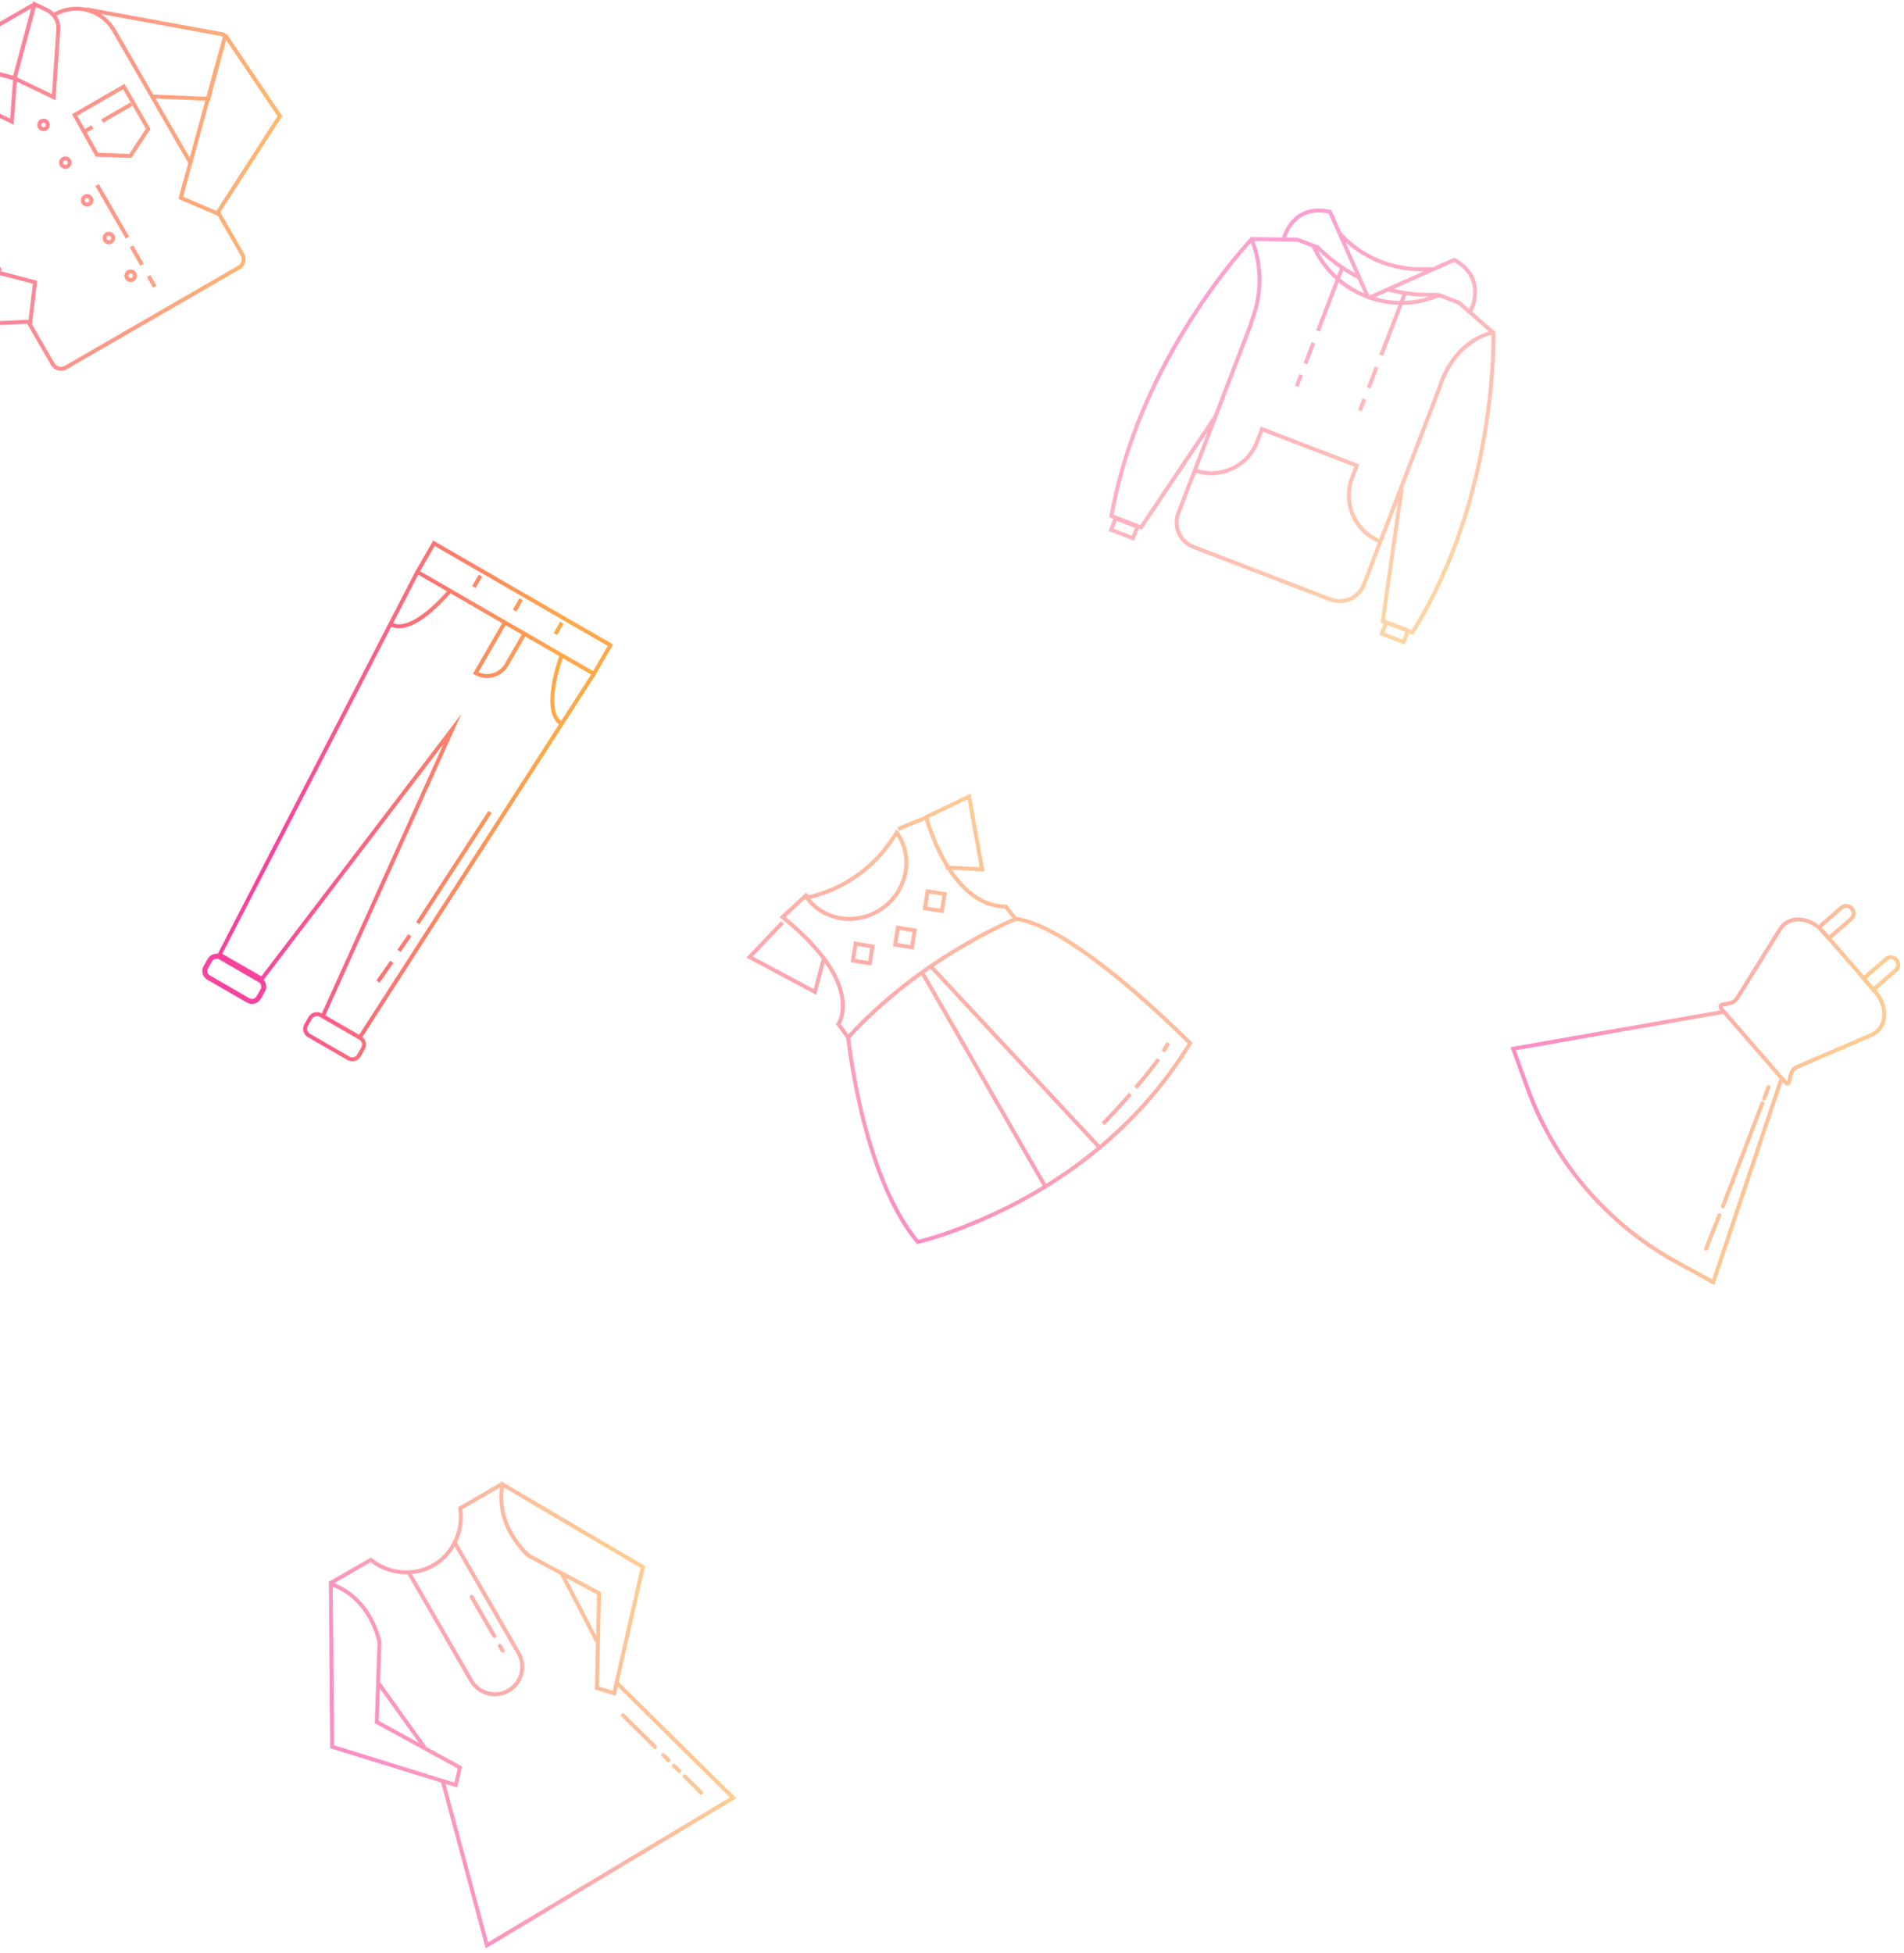 <?xml version="1.0" encoding="UTF-8"?>
<svg width="274px" height="281px" viewBox="0 0 274 281" version="1.1" xmlns="http://www.w3.org/2000/svg" xmlns:xlink="http://www.w3.org/1999/xlink">
    <!-- Generator: Sketch 60.1 (88133) - https://sketch.com -->
    <title>Group 29 Copy</title>
    <desc>Created with Sketch.</desc>
    <defs>
        <linearGradient x1="0%" y1="50%" x2="99.263%" y2="57.142%" id="linearGradient-1">
            <stop stop-color="#F82E94" offset="0%"></stop>
            <stop stop-color="#FF9E33" offset="100%"></stop>
        </linearGradient>
        <linearGradient x1="18.88%" y1="50%" x2="80.662%" y2="58.895%" id="linearGradient-2">
            <stop stop-color="#F82E94" offset="0%"></stop>
            <stop stop-color="#FF9E33" offset="100%"></stop>
        </linearGradient>
        <linearGradient x1="6.757%" y1="50%" x2="92.606%" y2="58.895%" id="linearGradient-3">
            <stop stop-color="#F82E94" offset="0%"></stop>
            <stop stop-color="#FF9E33" offset="100%"></stop>
        </linearGradient>
        <linearGradient x1="2.027%" y1="50%" x2="97.267%" y2="58.895%" id="linearGradient-4">
            <stop stop-color="#F82E94" offset="0%"></stop>
            <stop stop-color="#FF9E33" offset="100%"></stop>
        </linearGradient>
        <linearGradient x1="13.261%" y1="50%" x2="86.198%" y2="58.895%" id="linearGradient-5">
            <stop stop-color="#F82E94" offset="0%"></stop>
            <stop stop-color="#FF9E33" offset="100%"></stop>
        </linearGradient>
        <linearGradient x1="7.955%" y1="50%" x2="91.426%" y2="58.895%" id="linearGradient-6">
            <stop stop-color="#F82E94" offset="0%"></stop>
            <stop stop-color="#FF9E33" offset="100%"></stop>
        </linearGradient>
    </defs>
    <g id="Careers" stroke="none" stroke-width="1" fill="none" fill-rule="evenodd" opacity="0.9">
        <g id="01_Careers" transform="translate(0, -5890)" fill-rule="nonzero">
            <g id="Group-29-Copy-+-Group-10-+-Lorem-Ipsum-is-simpl-+-Group-6-Mask" transform="translate(0, 5833)">
                <g id="Group-29-Copy" transform="translate(-19, 57)">
                    <g id="Combined-Shape-8" opacity="0.8" transform="translate(0.276, 0.179)" fill="url(#linearGradient-1)">
                        <path d="M23.489,6.42152997e-13 L25.581,0.997 C25.924,1.161 26.228,1.38 26.485,1.641 C27.968,0.799 29.642,0.6 31.185,0.957 L31.198,0.884 L50.821,4.485 C50.976,4.513 51.108,4.593 51.203,4.703 C51.302,4.71 51.4,4.76 51.465,4.856 L59.342,16.533 L50.416,30.357 L53.851,36.307 C54.282,37.052 54.065,37.994 53.374,38.48 L53.247,38.561 L28.32,52.953 C27.531,53.409 26.521,53.138 26.066,52.349 L26.066,52.349 L22.628,46.396 L6.287,47.211 L0.114,34.552 C0.071,34.467 0.067,34.378 0.09,34.299 C-0.004,34.138 -0.03,33.938 0.038,33.747 L0.038,33.747 L6.732,14.952 L6.894,15.01 C7.325,13.388 8.377,11.931 9.945,11.025 L9.837,11.09 C9.774,10.793 9.752,10.483 9.777,10.169 L9.777,10.169 L9.959,7.859 L10.218,7.929 C10.255,7.872 10.307,7.821 10.374,7.783 L23.18,0.389 C23.253,0.347 23.328,0.327 23.402,0.326 L23.489,6.42152997e-13 Z M34.885,4.342 C33.235,1.485 29.581,0.505 26.723,2.155 L26.85,2.084 C27.25,2.669 27.455,3.383 27.404,4.121 L26.703,14.236 L21.15,11.569 L20.681,17.761 L11.571,13.31 C10.85,12.958 10.304,12.359 10.01,11.648 C7.322,13.353 6.434,16.893 8.041,19.677 L8.041,19.677 L19.01,38.676 L18.746,38.828 L24.074,40.225 L23.335,46.362 L23.263,46.365 L26.556,52.066 C26.834,52.548 27.426,52.735 27.924,52.52 L28.037,52.463 L52.965,38.071 C53.483,37.772 53.661,37.109 53.361,36.59 L53.361,36.59 L50.052,30.859 L44.398,28.445 L45.814,23.273 Z M0.824,34.717 L6.632,46.627 L22.83,45.82 L23.453,40.647 L9.535,36.999 L9.521,37.027 L4.348,35.641 L0.824,34.717 Z M40.359,39.407 L41.245,40.942 L40.755,41.225 L39.869,39.69 L40.359,39.407 Z M38.307,39.05 C38.555,39.481 38.408,40.032 37.977,40.28 C37.547,40.528 36.996,40.381 36.748,39.951 C36.499,39.52 36.647,38.969 37.077,38.721 C37.507,38.473 38.058,38.62 38.307,39.05 Z M37.36,39.211 C37.2,39.303 37.146,39.508 37.238,39.668 C37.33,39.827 37.535,39.882 37.694,39.79 C37.854,39.698 37.909,39.493 37.817,39.333 C37.724,39.174 37.52,39.119 37.36,39.211 Z M13.263,29.852 L9.803,36.485 L18.391,38.735 L13.263,29.852 Z M37.891,35.132 L39.41,37.763 L38.92,38.045 L37.401,35.415 L37.891,35.132 Z M6.675,16.799 L0.572,33.936 C0.553,33.989 0.583,34.046 0.637,34.061 L0.637,34.061 L4.46,35.084 L9.242,36.337 L12.888,29.348 L13.008,29.411 L7.551,19.96 C6.975,18.962 6.691,17.875 6.675,16.799 Z M35.174,33.624 C35.422,34.055 35.275,34.605 34.844,34.854 C34.414,35.102 33.863,34.955 33.615,34.524 C33.366,34.094 33.514,33.543 33.944,33.295 C34.375,33.046 34.925,33.194 35.174,33.624 Z M34.227,33.785 C34.068,33.877 34.013,34.082 34.105,34.241 C34.197,34.401 34.402,34.456 34.561,34.364 C34.721,34.272 34.776,34.067 34.684,33.907 C34.592,33.748 34.387,33.693 34.227,33.785 Z M32.937,26.299 L37.305,33.863 L36.815,34.146 L32.447,26.582 L32.937,26.299 Z M51.268,5.575 L48.921,14.337 L48.85,14.333 L45.074,28.118 L49.866,30.165 L58.664,16.54 L51.268,5.575 Z M32.041,28.198 C32.289,28.628 32.142,29.179 31.712,29.427 C31.281,29.676 30.73,29.528 30.482,29.098 C30.234,28.668 30.381,28.117 30.811,27.869 C31.242,27.62 31.793,27.768 32.041,28.198 Z M31.094,28.359 C30.935,28.451 30.88,28.655 30.972,28.815 C31.064,28.975 31.269,29.03 31.429,28.937 C31.588,28.845 31.643,28.641 31.551,28.481 C31.459,28.321 31.254,28.266 31.094,28.359 Z M28.908,22.772 C29.157,23.202 29.009,23.753 28.579,24.001 C28.148,24.25 27.598,24.102 27.349,23.672 C27.101,23.242 27.248,22.691 27.679,22.442 C28.109,22.194 28.66,22.341 28.908,22.772 Z M27.962,22.932 C27.802,23.025 27.747,23.229 27.839,23.389 C27.931,23.549 28.136,23.603 28.296,23.511 C28.455,23.419 28.51,23.214 28.418,23.055 C28.326,22.895 28.121,22.84 27.962,22.932 Z M36.645,11.89 L40.387,18.37 L37.63,22.547 L32.495,22.356 L29.088,16.253 L36.645,11.89 Z M41.115,14.002 L46.025,22.505 L48.27,14.308 L41.115,14.002 Z M36.438,12.663 L29.854,16.464 L30.93,18.392 L31.885,17.841 L32.168,18.331 L31.206,18.886 L32.834,21.802 L37.333,21.969 L39.722,18.35 L36.438,12.663 Z M25.775,17.345 C26.024,17.776 25.876,18.326 25.446,18.575 C25.015,18.823 24.465,18.676 24.216,18.245 C23.968,17.815 24.115,17.264 24.546,17.016 C24.976,16.767 25.527,16.915 25.775,17.345 Z M24.829,17.506 C24.669,17.598 24.614,17.803 24.706,17.962 C24.799,18.122 25.003,18.177 25.163,18.085 C25.322,17.993 25.377,17.788 25.285,17.628 C25.193,17.469 24.988,17.414 24.829,17.506 Z M37.488,14.57 L37.771,15.06 L33.577,17.481 L33.294,16.991 L37.488,14.57 Z M10.466,8.621 L10.341,10.214 C10.256,11.298 10.842,12.325 11.819,12.802 L11.819,12.802 L20.18,16.886 L20.6,11.339 C20.595,11.337 20.59,11.336 20.585,11.335 L10.485,8.628 L10.466,8.621 Z M33.267,1.839 C34.109,2.383 34.839,3.131 35.375,4.06 L35.375,4.06 L40.78,13.421 L48.423,13.749 L50.792,5.105 C50.786,5.086 50.773,5.068 50.756,5.056 L50.719,5.041 Z M23.857,0.908 L21.187,10.868 L21.203,10.872 L21.196,10.962 L26.196,13.365 L26.839,4.082 C26.915,2.997 26.319,1.976 25.337,1.508 L23.873,0.809 C23.871,0.842 23.866,0.875 23.857,0.908 Z M23.214,1.022 L10.925,8.118 L20.616,10.715 L23.214,1.022 Z" id="Combined-Shape"></path>
                    </g>
                    <g id="Combined-Shape-7" transform="translate(48.114, 77.784)" fill="url(#linearGradient-2)">
                        <path d="M33.229,6.3504757e-14 L59.114,14.945 L56.733,19.068 L56.745,19.076 L56.589,19.318 L56.45,19.559 L56.438,19.551 L23.04,71.436 C23.569,71.853 23.726,72.605 23.379,73.205 L22.781,74.242 C22.401,74.9 21.559,75.126 20.901,74.746 L15.197,71.453 C14.54,71.073 14.314,70.231 14.694,69.573 L15.293,68.536 C15.673,67.878 16.515,67.652 17.172,68.032 L17.205,68.051 L34.719,29.244 L8.827,63.205 C9.242,63.66 9.335,64.348 9.011,64.91 L8.413,65.946 C8.012,66.641 7.123,66.879 6.429,66.478 L0.726,63.185 C0.032,62.784 -0.206,61.896 0.195,61.202 L0.793,60.165 C1.095,59.643 1.672,59.379 2.235,59.45 L30.576,4.62 L30.565,4.614 L30.7,4.381 L30.836,4.117 L30.848,4.124 L33.229,6.3504757e-14 Z M15.783,68.819 L15.184,69.856 C14.961,70.243 15.093,70.739 15.48,70.963 L21.184,74.256 C21.571,74.479 22.067,74.346 22.291,73.959 L22.889,72.922 C23.113,72.535 22.98,72.039 22.593,71.815 L16.889,68.522 C16.502,68.299 16.006,68.432 15.783,68.819 Z M35.703,7.58 L35.518,7.797 L35.356,7.98 L35.003,8.365 C34.295,9.122 33.537,9.851 32.756,10.492 C30.607,12.255 28.693,13.045 27.195,12.393 L2.871,59.454 L8.498,62.703 L37.273,24.961 L17.709,68.311 L22.572,71.118 L51.319,26.457 C50.089,25.457 49.841,23.44 50.282,20.766 C50.447,19.77 50.699,18.749 51.001,17.757 C51.107,17.41 51.211,17.092 51.31,16.808 L51.31,16.808 L51.374,16.628 L46.465,13.794 L44.038,17.999 C43.06,19.692 40.894,20.273 39.201,19.295 L38.956,19.154 L43.154,11.882 L35.703,7.58 Z M1.414,60.524 L0.816,61.56 C0.613,61.912 0.733,62.361 1.084,62.564 L6.788,65.857 C7.139,66.06 7.589,65.939 7.792,65.588 L8.39,64.551 C8.593,64.2 8.472,63.75 8.121,63.547 L2.418,60.254 C2.067,60.052 1.617,60.172 1.414,60.524 Z M27.047,60.447 L27.51,60.772 L25.512,63.62 L25.048,63.295 L27.047,60.447 Z M29.62,56.627 L30.087,56.947 L28.548,59.194 L28.081,58.875 L29.62,56.627 Z M41.161,38.894 L41.636,39.203 L31.244,55.197 L30.769,54.889 L41.161,38.894 Z M51.874,16.916 L51.771,17.208 L51.696,17.435 L51.542,17.922 C51.247,18.892 51.001,19.889 50.841,20.859 C50.437,23.305 50.65,25.114 51.63,25.976 L55.948,19.269 L51.874,16.916 Z M43.644,12.165 L39.736,18.935 L39.874,18.995 C41.224,19.532 42.8,19.011 43.548,17.716 L45.975,13.511 L43.644,12.165 Z M33.436,0.773 L31.338,4.407 L56.243,18.786 L58.341,15.152 L33.436,0.773 Z M51.501,11.683 L51.991,11.966 L51.051,13.594 L50.561,13.311 L51.501,11.683 Z M31.067,4.904 L27.457,11.887 C28.704,12.391 30.421,11.676 32.397,10.054 C33.156,9.431 33.898,8.719 34.589,7.979 C34.711,7.849 34.826,7.723 34.935,7.602 L34.935,7.602 L35.205,7.293 L31.067,4.904 Z M45.641,8.299 L46.131,8.582 L45.191,10.21 L44.7,9.928 L45.641,8.299 Z M39.78,4.916 L40.27,5.199 L39.33,6.827 L38.84,6.544 L39.78,4.916 Z" id="Combined-Shape"></path>
                    </g>
                    <g id="Combined-Shape-3" opacity="0.5" transform="translate(209.711, 64.049) rotate(51) translate(-209.711, -64.049) translate(179.711, 32.049)" fill="url(#linearGradient-3)">
                        <path d="M20.868,0.524 C23.141,-0.358 25.014,-0.086 26.489,1.041 C27.392,1.731 28.023,2.634 28.424,3.519 L28.403,3.476 L32.755,2.724 L32.853,2.799 L33.389,3.225 C33.533,3.341 33.684,3.465 33.842,3.596 L33.842,3.596 L34.335,4.01 L34.867,4.467 C36.44,5.831 38.148,7.43 39.932,9.251 C48.294,17.784 55.215,27.854 59.11,39.131 L59.11,39.131 L59.186,39.351 L58.642,39.665 L59.513,41.173 L56.118,43.133 L55.247,41.625 L54.843,41.859 L42.886,28.99 L49.322,40.136 C50.402,42.007 49.816,44.382 48.025,45.545 L47.842,45.657 L29.578,56.202 C27.645,57.318 25.173,56.656 24.057,54.723 L24.057,54.723 L17.875,44.011 L22.848,60.173 L22.443,60.406 L23.383,62.033 L19.987,63.993 L19.048,62.366 L18.504,62.681 L17.903,61.982 C10.332,53.069 5.211,42.243 2.063,30.956 C1.378,28.5 0.848,26.221 0.453,24.177 C0.315,23.461 0.203,22.825 0.116,22.276 L0.116,22.276 L0.059,21.909 L2.13162821e-14,21.477 L2.875,18.025 C2.353,17.259 1.931,16.311 1.794,15.249 C1.555,13.408 2.256,11.65 4.156,10.122 L4.156,10.122 L4.268,10.032 L7.688,10.948 L9.015,10.797 C12.676,10.247 16.014,8.407 18.427,5.618 L18.681,5.316 L19.804,3.897 L19.836,3.923 L20.734,0.575 Z M22.006,60.781 L19.591,62.176 L20.194,63.22 L22.61,61.826 L22.006,60.781 Z M0.648,22.009 L0.72,22.466 C0.736,22.561 0.752,22.659 0.769,22.759 L0.769,22.759 L0.88,23.387 L1.009,24.069 C1.401,26.1 1.928,28.364 2.608,30.804 C5.777,42.163 10.954,53.05 18.626,61.957 L18.626,61.957 L22.175,59.908 L16.606,41.813 L9.514,29.527 L9.235,29.177 C7.725,26.507 5.698,24.566 3.401,23.236 C2.612,22.78 1.847,22.43 1.137,22.173 C0.961,22.109 0.798,22.055 0.648,22.009 Z M35.042,30.703 L22.871,37.73 L23.711,39.184 C25.661,42.562 24.608,46.85 21.381,48.955 L24.547,54.44 C25.507,56.102 27.633,56.672 29.295,55.712 L29.295,55.712 L47.559,45.167 C49.222,44.207 49.791,42.082 48.832,40.419 L48.832,40.419 L45.668,34.94 C42.182,36.777 37.838,35.544 35.85,32.102 L35.85,32.102 L35.042,30.703 Z M32.108,3.41 L26.274,4.419 L23.785,5.856 L23.736,6.02 C23.21,7.749 22.381,9.307 21.324,10.649 L25.253,17.454 L24.763,17.737 L20.94,11.116 C18.89,13.5 16.092,15.135 13.019,15.757 L16.812,22.327 L16.322,22.61 L12.427,15.863 C10.569,16.157 8.623,16.082 6.691,15.582 L6.691,15.582 L6.696,15.561 L4.707,16.705 L0.757,21.451 C0.931,21.503 1.122,21.566 1.33,21.641 C2.07,21.909 2.865,22.272 3.685,22.747 C6.065,24.124 8.165,26.135 9.701,28.859 L9.701,28.859 L9.979,29.207 L17.094,41.531 L17.11,41.527 L17.131,41.595 L21.097,48.465 C23.986,46.561 24.969,42.755 23.341,39.683 L23.221,39.467 L22.098,37.523 L35.25,29.93 L36.34,31.819 C38.171,34.991 42.17,36.131 45.385,34.449 L33.599,14.034 L33.309,13.589 C31.693,10.846 31.178,8.229 31.476,5.831 C31.579,5.003 31.774,4.26 32.026,3.613 C32.054,3.543 32.081,3.475 32.108,3.41 Z M58.152,39.948 L55.737,41.342 L56.325,42.36 L58.74,40.966 L58.152,39.948 Z M32.723,3.417 C32.671,3.529 32.614,3.663 32.553,3.818 C32.318,4.423 32.135,5.121 32.038,5.901 C31.754,8.176 32.245,10.668 33.79,13.291 L33.79,13.291 L34.081,13.738 L41.889,27.263 L41.978,27.182 L54.95,41.144 L54.964,41.135 L54.949,41.108 L58.344,39.149 L58.358,39.175 L58.499,39.095 C54.709,28.249 48.091,18.522 40.089,10.223 L39.528,9.647 C37.755,7.837 36.058,6.249 34.496,4.894 C34.314,4.736 34.138,4.585 33.969,4.442 L33.969,4.442 L33.481,4.032 L33.033,3.664 Z M20.193,28.183 L21.079,29.718 L20.589,30.001 L19.703,28.466 L20.193,28.183 Z M17.735,23.926 L19.333,26.694 L18.843,26.977 L17.245,24.209 L17.735,23.926 Z M28.634,23.31 L29.52,24.844 L29.03,25.127 L28.144,23.593 L28.634,23.31 Z M26.176,19.053 L27.774,21.821 L27.284,22.103 L25.686,19.336 L26.176,19.053 Z M4.4,10.654 C2.738,12.034 2.146,13.565 2.355,15.176 C2.471,16.075 2.818,16.895 3.253,17.57 L4.297,16.317 L4.382,16.247 L7.101,14.677 L7.214,14.641 C9.368,14.426 11.473,13.9 13.463,13.083 Z M11.557,14.357 C10.182,14.769 8.768,15.051 7.331,15.198 L7.466,15.182 C9.037,15.51 10.608,15.551 12.123,15.337 Z M14.346,13.32 C13.616,13.647 12.87,13.935 12.11,14.184 L12.72,15.238 C14.06,14.987 15.347,14.535 16.541,13.907 Z M19.495,5.198 L19.122,5.671 C16.6,8.741 13.029,10.767 9.089,11.357 L9.166,11.344 L14.296,12.719 L14.354,12.695 L14.374,12.74 L17.244,13.51 C17.254,13.503 17.265,13.497 17.275,13.491 L19.495,5.198 Z M20.15,9.747 C19.624,10.211 19.076,10.651 18.508,11.065 L18.509,11.063 L17.983,13.029 C18.966,12.344 19.861,11.527 20.639,10.595 Z M26.145,1.49 C24.855,0.504 23.232,0.251 21.206,1 L21.206,1 L18.748,10.175 C20.06,9.151 21.257,7.982 22.314,6.685 L22.314,6.685 L23.256,5.53 L23.334,5.463 L26.035,3.904 L26.128,3.87 L27.826,3.578 C27.458,2.827 26.904,2.07 26.145,1.49 Z M22.793,6.993 L22.753,7.043 C22.081,7.866 21.355,8.64 20.58,9.359 L21.019,10.119 C21.735,9.178 22.335,8.131 22.793,6.993 Z" id="Combined-Shape"></path>
                    </g>
                    <g id="Combined-Shape-2" opacity="0.6" transform="translate(157.195, 147.312) rotate(-66) translate(-157.195, -147.312) translate(125.695, 115.312)" fill="url(#linearGradient-4)">
                        <path d="M27.693,-4.30766534e-14 L34.498,2.426 L34.308,2.959 L28.204,0.783 L27.491,10.685 L31.932,9.971 C33.02,7.993 34.009,5.465 34.859,2.316 L34.859,2.316 L34.944,2 L39.722,4.057 L39.513,4.541 L40.103,5.253 C42.904,8.634 46.775,10.951 51.068,11.827 L51.499,11.91 L53.351,12.245 L53.15,12.593 C50.973,16.364 46.007,17.565 42.06,15.287 C38.113,13.008 36.671,8.106 38.848,4.336 L38.848,4.336 L38.865,4.304 L35.32,2.778 C34.472,5.843 33.486,8.328 32.397,10.295 L32.425,10.464 L32.289,10.487 C30.673,13.337 28.832,15.063 26.876,15.861 C25.862,16.275 25.028,16.361 24.469,16.298 L24.469,16.298 L23.551,17.887 C31.691,20.679 39.037,25.033 45.216,29.939 C46.2,30.719 47.065,31.447 47.804,32.103 L47.804,32.103 L48.436,32.674 L49.258,31.102 C48.175,28.497 48.581,25.658 50.147,22.71 C50.409,22.215 50.701,21.725 51.017,21.241 L50.929,21.01 L51.254,20.886 C52.126,19.608 53.168,18.375 54.314,17.211 C54.845,16.672 55.36,16.188 55.839,15.765 L55.839,15.765 L56.209,15.446 L53.262,12.625 L53.653,12.216 L56.814,15.241 L56.853,15.196 L62.357,19.876 L52.931,26.263 L51.267,21.901 C51.045,22.257 50.838,22.615 50.646,22.976 C49.129,25.832 48.759,28.543 49.83,31.002 L49.83,31.002 L49.884,31.126 L48.835,33.13 C49.794,36.33 49.198,41.693 47.447,48.561 C46.589,51.93 45.506,55.443 44.315,58.894 C43.898,60.101 43.498,61.215 43.128,62.208 L43.128,62.208 L42.745,63.219 L42.573,63.661 L41.733,63.546 C35.072,62.588 28.891,60.587 23.218,57.796 L23.016,57.709 L23.02,57.698 C16.312,54.37 10.317,49.939 5.08,44.827 C3.653,43.434 2.415,42.109 1.371,40.896 L1.371,40.896 L1.193,40.688 L0.707,40.107 L0.425,39.759 L0.225,39.506 L2.30926389e-14,39.208 L0.076,39.053 C1.222,36.71 2.929,34.321 5.118,31.907 C7.658,29.107 10.765,26.359 14.24,23.721 C16.328,22.135 18.421,20.686 20.418,19.404 C21.118,18.955 21.755,18.559 22.318,18.219 L22.318,18.219 L22.462,18.133 L22.908,17.869 L24.178,15.671 L24.427,15.72 C24.503,15.731 24.612,15.74 24.752,15.74 L24.752,15.74 L24.984,15.734 C25.491,15.706 26.056,15.584 26.662,15.337 C28.41,14.624 30.077,13.105 31.571,10.603 L26.875,11.357 L27.693,-4.30766534e-14 Z M37.462,25.167 L23.751,57.426 C29.409,60.174 35.57,62.131 42.207,63.041 L42.207,63.041 L42.314,62.763 L42.757,61.579 C42.865,61.287 42.975,60.985 43.087,60.675 L43.087,60.675 L43.429,59.717 L43.78,58.709 C44.967,55.272 46.045,51.773 46.899,48.421 C48.638,41.598 49.222,36.281 48.272,33.223 L48.3,33.324 L47.852,32.906 L47.148,32.28 C46.481,31.696 45.718,31.059 44.864,30.382 C42.555,28.548 40.08,26.792 37.462,25.167 Z M39.773,60.018 C40.276,60.093 40.744,60.148 41.175,60.181 L41.175,60.181 L41.132,60.745 C40.686,60.711 40.205,60.655 39.689,60.577 L39.689,60.577 Z M33.449,58.524 C34.897,58.955 35.757,59.198 36.772,59.446 L36.772,59.446 L37.509,59.621 L38.482,59.842 L38.359,60.394 C37.044,60.101 36.218,59.903 35.21,59.624 L35.21,59.624 L34.638,59.462 L33.288,59.067 Z M26.809,56.354 L28.154,56.837 L29.164,57.186 C30.182,57.531 31.244,57.876 32.321,58.204 L32.321,58.204 L32.156,58.746 C30.802,58.333 29.473,57.895 28.224,57.461 C27.787,57.309 27.391,57.168 27.043,57.042 L27.043,57.042 L26.611,56.884 L26.809,56.354 Z M36.101,24.342 L15.482,52.631 C17.95,54.308 20.538,55.832 23.242,57.176 L36.974,24.867 C36.685,24.69 36.394,24.515 36.101,24.342 Z M23.185,18.361 L22.325,18.877 C21.839,19.173 21.303,19.508 20.724,19.88 C18.739,21.155 16.658,22.595 14.582,24.171 C11.133,26.79 8.051,29.515 5.537,32.287 C3.43,34.61 1.781,36.904 0.662,39.145 L0.662,39.145 L1.002,39.573 C1.048,39.63 1.096,39.689 1.145,39.748 L1.145,39.748 L1.456,40.123 L1.8,40.527 C2.834,41.728 4.061,43.041 5.476,44.422 C8.417,47.293 11.599,49.948 15.014,52.31 L35.61,24.054 C31.697,21.779 27.487,19.81 23.044,18.312 L23.185,18.361 Z M56.679,15.79 L56.409,16.019 L55.927,16.446 C55.541,16.796 55.134,17.185 54.717,17.608 C53.561,18.781 52.515,20.025 51.649,21.312 L53.205,25.393 L61.424,19.825 L56.679,15.79 Z M47.202,19.607 L47.987,22.538 L45.056,23.323 L44.271,20.393 L47.202,19.607 Z M46.802,20.3 L44.964,20.793 L45.456,22.63 L47.294,22.138 L46.802,20.3 Z M40.675,17.812 L41.46,20.743 L38.529,21.528 L37.744,18.597 L40.675,17.812 Z M40.274,18.505 L38.437,18.997 L38.929,20.835 L40.767,20.343 L40.274,18.505 Z M36.103,13.199 L36.888,16.13 L33.957,16.915 L33.172,13.984 L36.103,13.199 Z M35.702,13.892 L33.865,14.384 L34.357,16.222 L36.195,15.73 L35.702,13.892 Z M39.143,4.981 L39.053,5.166 C37.465,8.576 38.851,12.78 42.343,14.797 C45.9,16.85 50.332,15.877 52.447,12.657 L52.447,12.657 L51.398,12.467 C46.802,11.637 42.647,9.21 39.668,5.614 L39.668,5.614 L39.143,4.981 Z" id="Combined-Shape"></path>
                    </g>
                    <g id="Combined-Shape-6" opacity="0.6" transform="translate(261.901, 153.346) rotate(19) translate(-261.901, -153.346) translate(236.901, 123.846)" fill="url(#linearGradient-5)">
                        <path d="M40.007,0.172 L40.119,0.237 C40.731,0.59 40.941,1.373 40.588,1.986 L38.587,5.449 L44.734,8.998 L46.734,5.534 C47.088,4.922 47.871,4.712 48.483,5.066 L48.596,5.131 C49.208,5.484 49.418,6.267 49.064,6.88 L47.064,10.343 L47.169,10.404 C49.855,11.955 50.664,15.16 48.744,16.905 L40.076,24.784 C39.737,25.093 39.655,25.523 39.728,26.195 L39.797,26.745 L39.808,26.87 C39.817,27.027 39.806,27.143 39.765,27.249 C39.603,27.661 39.228,27.623 38.63,27.291 L38.875,58.094 L32.664,57.032 C21.576,55.136 11.54,49.334 4.365,40.687 L3.984,40.221 L1.77635684e-15,35.293 L26.813,20.452 C26.406,20.164 26.265,19.901 26.434,19.594 C26.508,19.462 26.627,19.364 26.817,19.252 L27.146,19.072 L27.43,18.913 C27.908,18.626 28.17,18.34 28.264,17.927 L30.862,6.544 C31.36,4.361 33.812,3.408 36.199,4.206 L38.258,0.64 C38.611,0.028 39.394,-0.182 40.007,0.172 Z M27.37,20.791 L0.864,35.462 L4.424,39.865 C11.41,48.508 21.256,54.359 32.174,56.37 L32.76,56.474 L38.304,57.422 L38.059,26.962 L27.37,20.791 Z M36.296,48.072 C36.43,48.078 36.537,48.176 36.561,48.303 L36.566,48.368 L36.328,53.543 C36.321,53.699 36.189,53.82 36.033,53.813 C35.899,53.807 35.791,53.709 35.767,53.582 L35.763,53.517 L36,48.342 C36.007,48.186 36.14,48.065 36.296,48.072 Z M36.897,30.829 C37.031,30.834 37.14,30.931 37.165,31.057 L37.17,31.122 L36.627,47.02 C36.622,47.176 36.491,47.298 36.335,47.293 C36.201,47.288 36.092,47.192 36.067,47.066 L36.062,47.001 L36.605,31.103 C36.61,30.946 36.741,30.824 36.897,30.829 Z M36.982,28.34 C37.116,28.345 37.225,28.442 37.25,28.568 L37.255,28.633 L37.194,30.42 C37.189,30.576 37.058,30.699 36.902,30.693 C36.768,30.689 36.659,30.592 36.634,30.466 L36.629,30.401 L36.69,28.613 C36.695,28.457 36.826,28.335 36.982,28.34 Z M31.413,6.67 L28.816,18.053 C28.68,18.648 28.323,19.037 27.724,19.396 L27.302,19.631 C27.245,19.661 27.191,19.691 27.151,19.713 L27.051,19.772 L26.973,19.827 L26.934,19.862 L26.934,19.864 C26.954,19.859 27.03,19.934 27.313,20.104 L38.838,26.758 C39.017,26.862 39.153,26.926 39.245,26.956 L39.243,26.913 L39.234,26.803 C39.228,26.74 39.191,26.462 39.173,26.317 L39.15,26.093 C39.091,25.343 39.221,24.796 39.695,24.366 L48.364,16.487 C49.967,15.029 49.27,12.27 46.886,10.894 L46.781,10.833 L46.766,10.861 L44.436,9.515 L44.451,9.488 L38.305,5.939 L38.289,5.967 L36.476,4.919 C34.239,3.927 31.858,4.721 31.413,6.67 Z M47.224,5.817 L45.224,9.281 L46.574,10.06 L48.574,6.597 C48.771,6.255 48.654,5.818 48.313,5.621 L48.2,5.556 C47.859,5.358 47.422,5.476 47.224,5.817 Z M38.748,0.923 L36.732,4.414 L36.897,4.491 C37.024,4.552 37.149,4.619 37.273,4.691 L38.098,5.166 L40.098,1.703 C40.295,1.361 40.178,0.924 39.836,0.727 L39.724,0.662 C39.382,0.465 38.945,0.582 38.748,0.923 Z" id="Combined-Shape"></path>
                    </g>
                    <g id="Combined-Shape-9" opacity="0.6" transform="translate(55.977, 207.103)" fill="url(#linearGradient-6)">
                        <path d="M51.327,9.382 L63.178,30.29 L51.537,42.863 C51.553,42.887 51.565,42.915 51.573,42.944 L51.573,42.944 L57.84,65.795 L15.804,66.472 L22.166,42.661 C22.171,42.642 22.178,42.625 22.186,42.608 L10.826,30.338 L10.928,30.158 L22.676,9.43 L22.744,9.508 L29.632,9.509 L29.702,9.689 C30.845,12.645 33.718,14.687 36.87,14.687 C38.305,14.687 39.686,14.259 40.872,13.511 C40.905,13.392 41.013,13.306 41.142,13.306 C41.153,13.306 41.164,13.307 41.175,13.308 C42.441,12.428 43.456,11.173 44.034,9.689 L44.034,9.689 L44.104,9.509 L51.047,9.509 C51.097,9.509 51.145,9.522 51.186,9.545 L51.327,9.382 Z M29.247,10.074 L23.284,10.074 L23.229,10.085 C23.823,10.836 24.293,11.644 24.646,12.5 C25.612,14.843 25.66,17.329 25.164,19.641 C25.098,19.949 25.027,20.226 24.956,20.467 C24.912,20.614 24.878,20.718 24.832,20.827 L24.832,20.827 L21.81,25.675 L22.911,36.868 C22.917,36.929 22.903,36.989 22.873,37.038 L25.957,42.106 L23.831,44.384 L22.636,43.093 L16.544,65.894 L57.101,65.241 L51.095,43.34 L50.172,44.336 L48.046,42.058 L51.564,36.278 C51.516,36.224 51.488,36.153 51.492,36.076 L51.492,36.076 L51.967,25.396 C51.968,25.36 51.976,25.327 51.99,25.296 L49.146,20.726 L49.073,20.503 L48.995,20.232 C48.942,20.038 48.89,19.825 48.84,19.594 C48.344,17.282 48.391,14.795 49.357,12.453 C49.705,11.61 50.165,10.815 50.745,10.074 L44.488,10.074 C43.847,11.614 42.764,12.913 41.426,13.824 L41.425,32.049 C41.425,34.381 39.534,36.271 37.202,36.271 C34.87,36.271 32.979,34.381 32.979,32.049 L32.979,32.049 L32.979,14.391 C32.979,14.342 32.991,14.297 33.013,14.257 C31.348,13.352 29.994,11.88 29.247,10.074 L29.247,10.074 Z M52.905,59.071 C53.056,59.03 53.211,59.119 53.253,59.269 L53.253,59.269 L54.136,62.501 C54.177,62.652 54.088,62.808 53.937,62.849 C53.787,62.89 53.631,62.801 53.59,62.65 L53.59,62.65 L52.707,59.418 C52.666,59.268 52.754,59.112 52.905,59.071 Z M52.332,56.975 C52.483,56.934 52.639,57.022 52.68,57.173 L52.68,57.173 L52.966,58.221 C53.007,58.372 52.919,58.528 52.768,58.569 C52.617,58.61 52.461,58.521 52.42,58.37 L52.42,58.37 L52.134,57.322 C52.093,57.172 52.181,57.016 52.332,56.975 Z M51.759,54.879 C51.91,54.837 52.066,54.926 52.107,55.077 L52.107,55.077 L52.393,56.125 C52.435,56.276 52.346,56.431 52.195,56.473 C52.044,56.514 51.889,56.425 51.847,56.274 L51.847,56.274 L51.561,55.226 C51.52,55.075 51.609,54.92 51.759,54.879 Z M49.611,47.018 C49.762,46.977 49.918,47.066 49.959,47.217 L49.959,47.217 L51.677,53.505 C51.718,53.656 51.63,53.811 51.479,53.852 C51.328,53.894 51.173,53.805 51.131,53.654 L51.131,53.654 L49.413,47.366 C49.372,47.215 49.461,47.059 49.611,47.018 Z M22.768,10.414 L11.522,30.257 L23.833,43.553 L25.251,42.033 L18.183,30.422 L24.326,20.582 L24.37,20.449 L24.463,20.13 C24.513,19.946 24.563,19.743 24.61,19.523 C25.085,17.313 25.039,14.937 24.123,12.716 C23.786,11.9 23.338,11.13 22.768,10.414 L22.768,10.414 Z M51.235,10.367 L51.027,10.638 C50.555,11.276 50.175,11.954 49.881,12.668 C48.964,14.89 48.919,17.265 49.393,19.475 C49.441,19.695 49.49,19.898 49.541,20.082 L49.591,20.26 C49.631,20.396 49.661,20.488 49.652,20.481 L55.82,30.375 L48.753,41.986 L50.171,43.505 L62.481,30.21 L51.235,10.367 Z M21.318,26.464 L18.848,30.426 L22.259,36.03 L21.318,26.464 Z M40.859,14.179 C39.658,14.865 38.289,15.253 36.87,15.253 C35.704,15.253 34.575,14.994 33.545,14.525 L33.545,32.049 C33.545,34.068 35.182,35.705 37.202,35.705 C39.222,35.705 40.859,34.068 40.859,32.049 L40.859,32.049 Z M52.501,26.115 L52.087,35.418 L55.155,30.379 L52.501,26.115 Z M39.338,29.524 C39.495,29.524 39.621,29.651 39.621,29.807 L39.621,29.807 L39.621,30.582 C39.621,30.739 39.495,30.865 39.338,30.865 C39.182,30.865 39.055,30.739 39.055,30.582 L39.055,30.582 L39.055,29.807 C39.055,29.651 39.182,29.524 39.338,29.524 Z M39.338,21.376 C39.495,21.376 39.621,21.502 39.621,21.658 L39.621,21.658 L39.621,28.177 C39.621,28.334 39.495,28.46 39.338,28.46 C39.182,28.46 39.055,28.334 39.055,28.177 L39.055,28.177 L39.055,21.658 C39.055,21.502 39.182,21.376 39.338,21.376 Z" id="Combined-Shape" transform="translate(37.002, 37.927) rotate(-30) translate(-37.002, -37.927) "></path>
                    </g>
                </g>
            </g>
        </g>
    </g>
</svg>